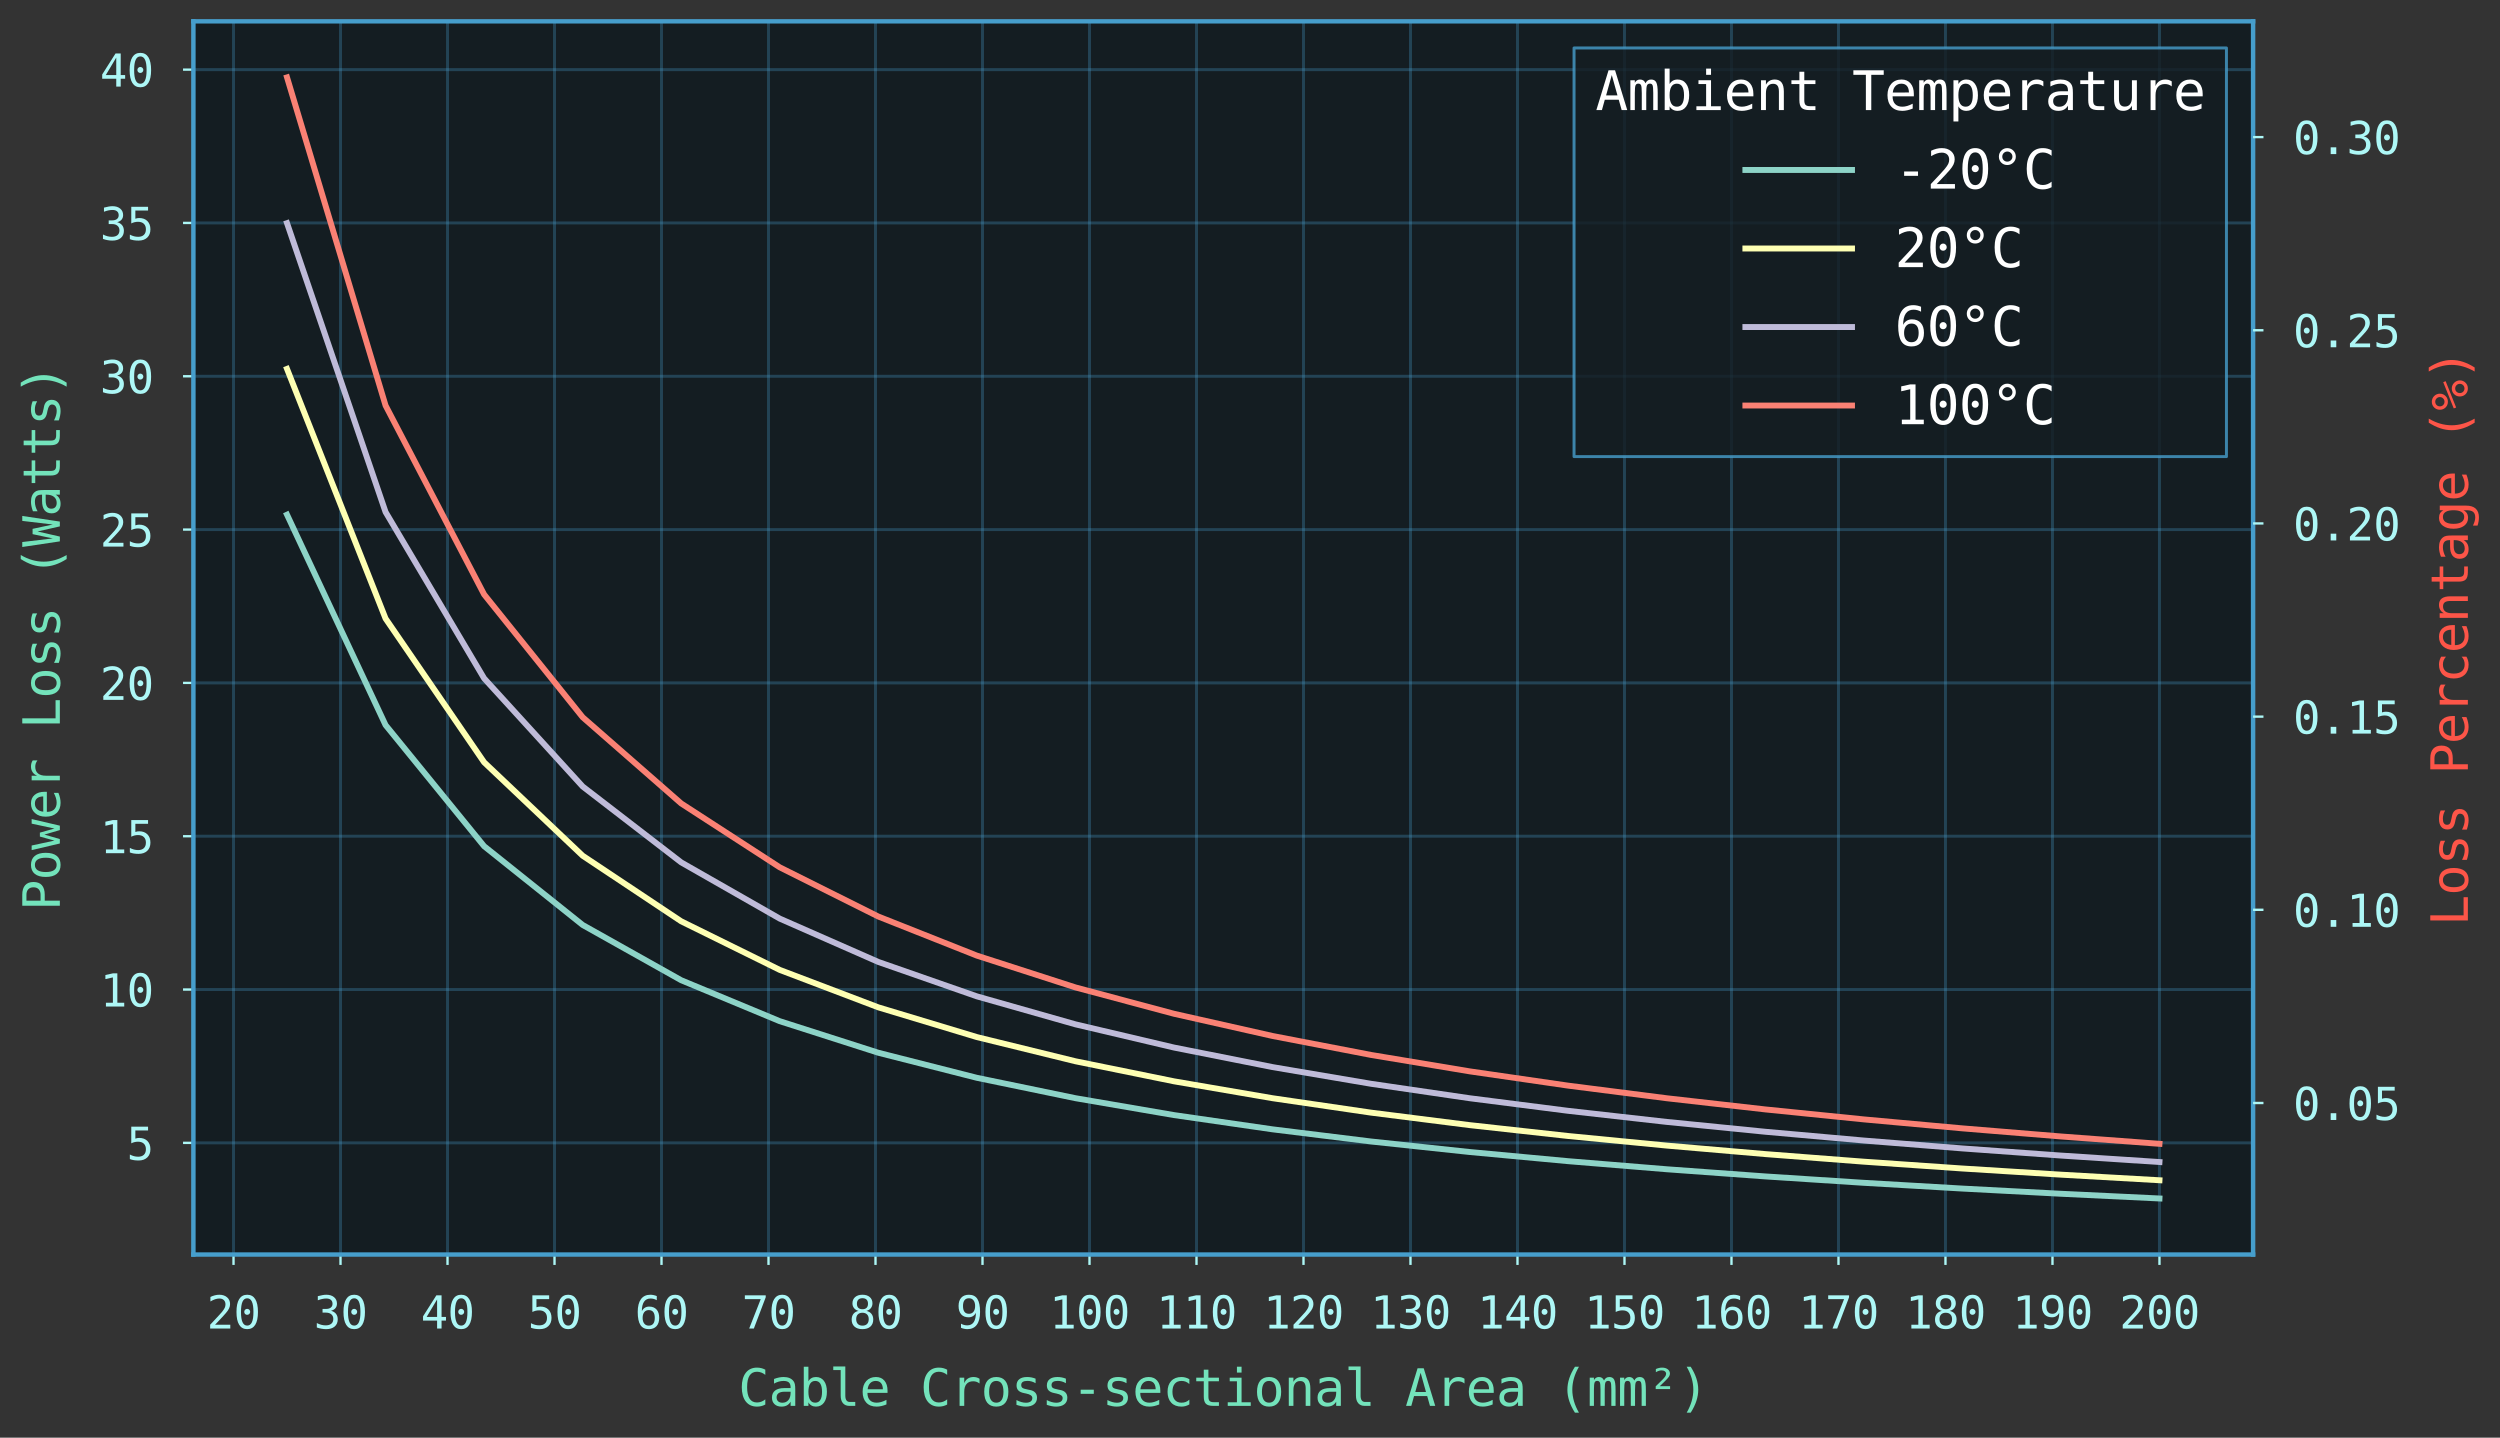 <?xml version="1.0" encoding="utf-8" standalone="no"?>
<!DOCTYPE svg PUBLIC "-//W3C//DTD SVG 1.1//EN"
  "http://www.w3.org/Graphics/SVG/1.1/DTD/svg11.dtd">
<svg xmlns:xlink="http://www.w3.org/1999/xlink" width="844.177pt" height="485.46pt" viewBox="0 0 844.177 485.46" xmlns="http://www.w3.org/2000/svg" version="1.1">
 <rect x="0" y="0" width="844.177" height="485.46" fill="#333333" stroke="none"/>
 <defs>
  <style type="text/css">*{stroke-linejoin: round; stroke-linecap: butt}</style>
 </defs>
 <g id="figure_1">
  <g id="patch_1">
   <path d="M 0 485.46 
L 844.177 485.46 
L 844.177 0 
L 0 0 
L 0 485.46 
z
" style="fill: none"/>
  </g>
  <g id="axes_1">
   <g id="patch_2">
    <path d="M 65.304 423.62 
L 760.804 423.62 
L 760.804 7.2 
L 65.304 7.2 
z
" style="fill: #141d22"/>
   </g>
   <g id="matplotlib.axis_1">
    <g id="xtick_1">
     <g id="line2d_1">
      <path d="M 78.853 423.62 
L 78.853 7.2 
" clip-path="url(#p8a2ed3e405)" style="fill: none; stroke: #469ecc; stroke-opacity: 0.3; stroke-linecap: square"/>
     </g>
     <g id="line2d_2">
      <defs>
       <path id="m1b48aac522" d="M 0 0 
L 0 3.5 
" style="stroke: #adf7f6; stroke-width: 0.8"/>
      </defs>
      <g>
       <use xlink:href="#m1b48aac522" x="78.853" y="423.62" style="fill: #adf7f6; stroke: #adf7f6; stroke-width: 0.8"/>
      </g>
     </g>
     <g id="text_1">
      <!-- 20 -->
      <g style="fill: #adf7f6" transform="translate(69.822 448.597) scale(0.15 -0.15)">
       <defs>
        <path id="DejaVuSansMono-32" d="M 1166 531 
L 3309 531 
L 3309 0 
L 475 0 
L 475 531 
Q 1059 1147 1496 1619 
Q 1934 2091 2100 2284 
Q 2413 2666 2522 2902 
Q 2631 3138 2631 3384 
Q 2631 3775 2401 3997 
Q 2172 4219 1772 4219 
Q 1488 4219 1175 4116 
Q 863 4013 513 3803 
L 513 4441 
Q 834 4594 1145 4672 
Q 1456 4750 1759 4750 
Q 2444 4750 2861 4386 
Q 3278 4022 3278 3431 
Q 3278 3131 3139 2831 
Q 3000 2531 2688 2169 
Q 2513 1966 2180 1606 
Q 1847 1247 1166 531 
z
" transform="scale(0.016)"/>
        <path id="DejaVuSansMono-30" d="M 1509 2344 
Q 1509 2516 1629 2641 
Q 1750 2766 1919 2766 
Q 2094 2766 2219 2641 
Q 2344 2516 2344 2344 
Q 2344 2169 2220 2047 
Q 2097 1925 1919 1925 
Q 1744 1925 1626 2044 
Q 1509 2163 1509 2344 
z
M 1925 4250 
Q 1484 4250 1267 3775 
Q 1050 3300 1050 2328 
Q 1050 1359 1267 884 
Q 1484 409 1925 409 
Q 2369 409 2586 884 
Q 2803 1359 2803 2328 
Q 2803 3300 2586 3775 
Q 2369 4250 1925 4250 
z
M 1925 4750 
Q 2672 4750 3055 4137 
Q 3438 3525 3438 2328 
Q 3438 1134 3055 521 
Q 2672 -91 1925 -91 
Q 1178 -91 797 521 
Q 416 1134 416 2328 
Q 416 3525 797 4137 
Q 1178 4750 1925 4750 
z
" transform="scale(0.016)"/>
       </defs>
       <use xlink:href="#DejaVuSansMono-32"/>
       <use xlink:href="#DejaVuSansMono-30" transform="translate(60.205 0)"/>
      </g>
     </g>
    </g>
    <g id="xtick_2">
     <g id="line2d_3">
      <path d="M 114.983 423.62 
L 114.983 7.2 
" clip-path="url(#p8a2ed3e405)" style="fill: none; stroke: #469ecc; stroke-opacity: 0.3; stroke-linecap: square"/>
     </g>
     <g id="line2d_4">
      <g>
       <use xlink:href="#m1b48aac522" x="114.983" y="423.62" style="fill: #adf7f6; stroke: #adf7f6; stroke-width: 0.8"/>
      </g>
     </g>
     <g id="text_2">
      <!-- 30 -->
      <g style="fill: #adf7f6" transform="translate(105.952 448.597) scale(0.15 -0.15)">
       <defs>
        <path id="DejaVuSansMono-33" d="M 2425 2497 
Q 2884 2375 3128 2064 
Q 3372 1753 3372 1288 
Q 3372 644 2939 276 
Q 2506 -91 1741 -91 
Q 1419 -91 1084 -31 
Q 750 28 428 141 
L 428 769 
Q 747 603 1056 522 
Q 1366 441 1672 441 
Q 2191 441 2469 675 
Q 2747 909 2747 1350 
Q 2747 1756 2469 1995 
Q 2191 2234 1716 2234 
L 1234 2234 
L 1234 2753 
L 1716 2753 
Q 2150 2753 2394 2943 
Q 2638 3134 2638 3475 
Q 2638 3834 2411 4026 
Q 2184 4219 1766 4219 
Q 1488 4219 1191 4156 
Q 894 4094 569 3969 
L 569 4550 
Q 947 4650 1242 4700 
Q 1538 4750 1766 4750 
Q 2447 4750 2855 4408 
Q 3263 4066 3263 3500 
Q 3263 3116 3048 2859 
Q 2834 2603 2425 2497 
z
" transform="scale(0.016)"/>
       </defs>
       <use xlink:href="#DejaVuSansMono-33"/>
       <use xlink:href="#DejaVuSansMono-30" transform="translate(60.205 0)"/>
      </g>
     </g>
    </g>
    <g id="xtick_3">
     <g id="line2d_5">
      <path d="M 151.113 423.62 
L 151.113 7.2 
" clip-path="url(#p8a2ed3e405)" style="fill: none; stroke: #469ecc; stroke-opacity: 0.3; stroke-linecap: square"/>
     </g>
     <g id="line2d_6">
      <g>
       <use xlink:href="#m1b48aac522" x="151.113" y="423.62" style="fill: #adf7f6; stroke: #adf7f6; stroke-width: 0.8"/>
      </g>
     </g>
     <g id="text_3">
      <!-- 40 -->
      <g style="fill: #adf7f6" transform="translate(142.082 448.597) scale(0.15 -0.15)">
       <defs>
        <path id="DejaVuSansMono-34" d="M 2297 4091 
L 825 1625 
L 2297 1625 
L 2297 4091 
z
M 2194 4666 
L 2925 4666 
L 2925 1625 
L 3547 1625 
L 3547 1113 
L 2925 1113 
L 2925 0 
L 2297 0 
L 2297 1113 
L 319 1113 
L 319 1709 
L 2194 4666 
z
" transform="scale(0.016)"/>
       </defs>
       <use xlink:href="#DejaVuSansMono-34"/>
       <use xlink:href="#DejaVuSansMono-30" transform="translate(60.205 0)"/>
      </g>
     </g>
    </g>
    <g id="xtick_4">
     <g id="line2d_7">
      <path d="M 187.242 423.62 
L 187.242 7.2 
" clip-path="url(#p8a2ed3e405)" style="fill: none; stroke: #469ecc; stroke-opacity: 0.3; stroke-linecap: square"/>
     </g>
     <g id="line2d_8">
      <g>
       <use xlink:href="#m1b48aac522" x="187.242" y="423.62" style="fill: #adf7f6; stroke: #adf7f6; stroke-width: 0.8"/>
      </g>
     </g>
     <g id="text_4">
      <!-- 50 -->
      <g style="fill: #adf7f6" transform="translate(178.212 448.597) scale(0.15 -0.15)">
       <defs>
        <path id="DejaVuSansMono-35" d="M 647 4666 
L 3009 4666 
L 3009 4134 
L 1222 4134 
L 1222 2988 
Q 1356 3038 1492 3061 
Q 1628 3084 1766 3084 
Q 2491 3084 2916 2656 
Q 3341 2228 3341 1497 
Q 3341 759 2895 334 
Q 2450 -91 1678 -91 
Q 1306 -91 998 -41 
Q 691 9 447 109 
L 447 750 
Q 734 594 1025 517 
Q 1316 441 1619 441 
Q 2141 441 2423 716 
Q 2706 991 2706 1497 
Q 2706 1997 2414 2275 
Q 2122 2553 1600 2553 
Q 1347 2553 1106 2495 
Q 866 2438 647 2322 
L 647 4666 
z
" transform="scale(0.016)"/>
       </defs>
       <use xlink:href="#DejaVuSansMono-35"/>
       <use xlink:href="#DejaVuSansMono-30" transform="translate(60.205 0)"/>
      </g>
     </g>
    </g>
    <g id="xtick_5">
     <g id="line2d_9">
      <path d="M 223.372 423.62 
L 223.372 7.2 
" clip-path="url(#p8a2ed3e405)" style="fill: none; stroke: #469ecc; stroke-opacity: 0.3; stroke-linecap: square"/>
     </g>
     <g id="line2d_10">
      <g>
       <use xlink:href="#m1b48aac522" x="223.372" y="423.62" style="fill: #adf7f6; stroke: #adf7f6; stroke-width: 0.8"/>
      </g>
     </g>
     <g id="text_5">
      <!-- 60 -->
      <g style="fill: #adf7f6" transform="translate(214.342 448.597) scale(0.15 -0.15)">
       <defs>
        <path id="DejaVuSansMono-36" d="M 3097 4563 
L 3097 3981 
Q 2900 4097 2678 4158 
Q 2456 4219 2216 4219 
Q 1616 4219 1306 3767 
Q 997 3316 997 2438 
Q 1147 2750 1412 2917 
Q 1678 3084 2022 3084 
Q 2697 3084 3067 2670 
Q 3438 2256 3438 1497 
Q 3438 741 3056 325 
Q 2675 -91 1984 -91 
Q 1172 -91 794 492 
Q 416 1075 416 2328 
Q 416 3509 870 4129 
Q 1325 4750 2188 4750 
Q 2419 4750 2650 4701 
Q 2881 4653 3097 4563 
z
M 1972 2591 
Q 1569 2591 1337 2300 
Q 1106 2009 1106 1497 
Q 1106 984 1337 693 
Q 1569 403 1972 403 
Q 2391 403 2603 679 
Q 2816 956 2816 1497 
Q 2816 2041 2603 2316 
Q 2391 2591 1972 2591 
z
" transform="scale(0.016)"/>
       </defs>
       <use xlink:href="#DejaVuSansMono-36"/>
       <use xlink:href="#DejaVuSansMono-30" transform="translate(60.205 0)"/>
      </g>
     </g>
    </g>
    <g id="xtick_6">
     <g id="line2d_11">
      <path d="M 259.502 423.62 
L 259.502 7.2 
" clip-path="url(#p8a2ed3e405)" style="fill: none; stroke: #469ecc; stroke-opacity: 0.3; stroke-linecap: square"/>
     </g>
     <g id="line2d_12">
      <g>
       <use xlink:href="#m1b48aac522" x="259.502" y="423.62" style="fill: #adf7f6; stroke: #adf7f6; stroke-width: 0.8"/>
      </g>
     </g>
     <g id="text_6">
      <!-- 70 -->
      <g style="fill: #adf7f6" transform="translate(250.472 448.597) scale(0.15 -0.15)">
       <defs>
        <path id="DejaVuSansMono-37" d="M 434 4666 
L 3372 4666 
L 3372 4397 
L 1703 0 
L 1044 0 
L 2669 4134 
L 434 4134 
L 434 4666 
z
" transform="scale(0.016)"/>
       </defs>
       <use xlink:href="#DejaVuSansMono-37"/>
       <use xlink:href="#DejaVuSansMono-30" transform="translate(60.205 0)"/>
      </g>
     </g>
    </g>
    <g id="xtick_7">
     <g id="line2d_13">
      <path d="M 295.632 423.62 
L 295.632 7.2 
" clip-path="url(#p8a2ed3e405)" style="fill: none; stroke: #469ecc; stroke-opacity: 0.3; stroke-linecap: square"/>
     </g>
     <g id="line2d_14">
      <g>
       <use xlink:href="#m1b48aac522" x="295.632" y="423.62" style="fill: #adf7f6; stroke: #adf7f6; stroke-width: 0.8"/>
      </g>
     </g>
     <g id="text_7">
      <!-- 80 -->
      <g style="fill: #adf7f6" transform="translate(286.602 448.597) scale(0.15 -0.15)">
       <defs>
        <path id="DejaVuSansMono-38" d="M 1925 2216 
Q 1503 2216 1273 1980 
Q 1044 1744 1044 1313 
Q 1044 881 1276 642 
Q 1509 403 1925 403 
Q 2350 403 2579 639 
Q 2809 875 2809 1313 
Q 2809 1741 2576 1978 
Q 2344 2216 1925 2216 
z
M 1375 2478 
Q 972 2581 745 2862 
Q 519 3144 519 3541 
Q 519 4097 897 4423 
Q 1275 4750 1925 4750 
Q 2578 4750 2956 4423 
Q 3334 4097 3334 3541 
Q 3334 3144 3107 2862 
Q 2881 2581 2478 2478 
Q 2947 2375 3195 2062 
Q 3444 1750 3444 1253 
Q 3444 622 3041 265 
Q 2638 -91 1925 -91 
Q 1213 -91 811 264 
Q 409 619 409 1247 
Q 409 1747 657 2061 
Q 906 2375 1375 2478 
z
M 1147 3481 
Q 1147 3106 1347 2909 
Q 1547 2713 1925 2713 
Q 2306 2713 2506 2909 
Q 2706 3106 2706 3481 
Q 2706 3863 2507 4063 
Q 2309 4263 1925 4263 
Q 1547 4263 1347 4061 
Q 1147 3859 1147 3481 
z
" transform="scale(0.016)"/>
       </defs>
       <use xlink:href="#DejaVuSansMono-38"/>
       <use xlink:href="#DejaVuSansMono-30" transform="translate(60.205 0)"/>
      </g>
     </g>
    </g>
    <g id="xtick_8">
     <g id="line2d_15">
      <path d="M 331.762 423.62 
L 331.762 7.2 
" clip-path="url(#p8a2ed3e405)" style="fill: none; stroke: #469ecc; stroke-opacity: 0.3; stroke-linecap: square"/>
     </g>
     <g id="line2d_16">
      <g>
       <use xlink:href="#m1b48aac522" x="331.762" y="423.62" style="fill: #adf7f6; stroke: #adf7f6; stroke-width: 0.8"/>
      </g>
     </g>
     <g id="text_8">
      <!-- 90 -->
      <g style="fill: #adf7f6" transform="translate(322.731 448.597) scale(0.15 -0.15)">
       <defs>
        <path id="DejaVuSansMono-39" d="M 1863 2069 
Q 2266 2069 2495 2359 
Q 2725 2650 2725 3163 
Q 2725 3675 2495 3965 
Q 2266 4256 1863 4256 
Q 1444 4256 1231 3979 
Q 1019 3703 1019 3163 
Q 1019 2619 1230 2344 
Q 1441 2069 1863 2069 
z
M 738 97 
L 738 678 
Q 934 563 1156 502 
Q 1378 441 1619 441 
Q 2219 441 2526 892 
Q 2834 1344 2834 2222 
Q 2688 1909 2422 1742 
Q 2156 1575 1813 1575 
Q 1138 1575 767 1990 
Q 397 2406 397 3169 
Q 397 3922 776 4336 
Q 1156 4750 1850 4750 
Q 2663 4750 3041 4165 
Q 3419 3581 3419 2328 
Q 3419 1150 2964 529 
Q 2509 -91 1644 -91 
Q 1416 -91 1184 -42 
Q 953 6 738 97 
z
" transform="scale(0.016)"/>
       </defs>
       <use xlink:href="#DejaVuSansMono-39"/>
       <use xlink:href="#DejaVuSansMono-30" transform="translate(60.205 0)"/>
      </g>
     </g>
    </g>
    <g id="xtick_9">
     <g id="line2d_17">
      <path d="M 367.892 423.62 
L 367.892 7.2 
" clip-path="url(#p8a2ed3e405)" style="fill: none; stroke: #469ecc; stroke-opacity: 0.3; stroke-linecap: square"/>
     </g>
     <g id="line2d_18">
      <g>
       <use xlink:href="#m1b48aac522" x="367.892" y="423.62" style="fill: #adf7f6; stroke: #adf7f6; stroke-width: 0.8"/>
      </g>
     </g>
     <g id="text_9">
      <!-- 100 -->
      <g style="fill: #adf7f6" transform="translate(354.346 448.597) scale(0.15 -0.15)">
       <defs>
        <path id="DejaVuSansMono-31" d="M 844 531 
L 1825 531 
L 1825 4097 
L 769 3859 
L 769 4434 
L 1819 4666 
L 2450 4666 
L 2450 531 
L 3419 531 
L 3419 0 
L 844 0 
L 844 531 
z
" transform="scale(0.016)"/>
       </defs>
       <use xlink:href="#DejaVuSansMono-31"/>
       <use xlink:href="#DejaVuSansMono-30" transform="translate(60.205 0)"/>
       <use xlink:href="#DejaVuSansMono-30" transform="translate(120.41 0)"/>
      </g>
     </g>
    </g>
    <g id="xtick_10">
     <g id="line2d_19">
      <path d="M 404.022 423.62 
L 404.022 7.2 
" clip-path="url(#p8a2ed3e405)" style="fill: none; stroke: #469ecc; stroke-opacity: 0.3; stroke-linecap: square"/>
     </g>
     <g id="line2d_20">
      <g>
       <use xlink:href="#m1b48aac522" x="404.022" y="423.62" style="fill: #adf7f6; stroke: #adf7f6; stroke-width: 0.8"/>
      </g>
     </g>
     <g id="text_10">
      <!-- 110 -->
      <g style="fill: #adf7f6" transform="translate(390.476 448.597) scale(0.15 -0.15)">
       <use xlink:href="#DejaVuSansMono-31"/>
       <use xlink:href="#DejaVuSansMono-31" transform="translate(60.205 0)"/>
       <use xlink:href="#DejaVuSansMono-30" transform="translate(120.41 0)"/>
      </g>
     </g>
    </g>
    <g id="xtick_11">
     <g id="line2d_21">
      <path d="M 440.151 423.62 
L 440.151 7.2 
" clip-path="url(#p8a2ed3e405)" style="fill: none; stroke: #469ecc; stroke-opacity: 0.3; stroke-linecap: square"/>
     </g>
     <g id="line2d_22">
      <g>
       <use xlink:href="#m1b48aac522" x="440.151" y="423.62" style="fill: #adf7f6; stroke: #adf7f6; stroke-width: 0.8"/>
      </g>
     </g>
     <g id="text_11">
      <!-- 120 -->
      <g style="fill: #adf7f6" transform="translate(426.606 448.597) scale(0.15 -0.15)">
       <use xlink:href="#DejaVuSansMono-31"/>
       <use xlink:href="#DejaVuSansMono-32" transform="translate(60.205 0)"/>
       <use xlink:href="#DejaVuSansMono-30" transform="translate(120.41 0)"/>
      </g>
     </g>
    </g>
    <g id="xtick_12">
     <g id="line2d_23">
      <path d="M 476.281 423.62 
L 476.281 7.2 
" clip-path="url(#p8a2ed3e405)" style="fill: none; stroke: #469ecc; stroke-opacity: 0.3; stroke-linecap: square"/>
     </g>
     <g id="line2d_24">
      <g>
       <use xlink:href="#m1b48aac522" x="476.281" y="423.62" style="fill: #adf7f6; stroke: #adf7f6; stroke-width: 0.8"/>
      </g>
     </g>
     <g id="text_12">
      <!-- 130 -->
      <g style="fill: #adf7f6" transform="translate(462.736 448.597) scale(0.15 -0.15)">
       <use xlink:href="#DejaVuSansMono-31"/>
       <use xlink:href="#DejaVuSansMono-33" transform="translate(60.205 0)"/>
       <use xlink:href="#DejaVuSansMono-30" transform="translate(120.41 0)"/>
      </g>
     </g>
    </g>
    <g id="xtick_13">
     <g id="line2d_25">
      <path d="M 512.411 423.62 
L 512.411 7.2 
" clip-path="url(#p8a2ed3e405)" style="fill: none; stroke: #469ecc; stroke-opacity: 0.3; stroke-linecap: square"/>
     </g>
     <g id="line2d_26">
      <g>
       <use xlink:href="#m1b48aac522" x="512.411" y="423.62" style="fill: #adf7f6; stroke: #adf7f6; stroke-width: 0.8"/>
      </g>
     </g>
     <g id="text_13">
      <!-- 140 -->
      <g style="fill: #adf7f6" transform="translate(498.866 448.597) scale(0.15 -0.15)">
       <use xlink:href="#DejaVuSansMono-31"/>
       <use xlink:href="#DejaVuSansMono-34" transform="translate(60.205 0)"/>
       <use xlink:href="#DejaVuSansMono-30" transform="translate(120.41 0)"/>
      </g>
     </g>
    </g>
    <g id="xtick_14">
     <g id="line2d_27">
      <path d="M 548.541 423.62 
L 548.541 7.2 
" clip-path="url(#p8a2ed3e405)" style="fill: none; stroke: #469ecc; stroke-opacity: 0.3; stroke-linecap: square"/>
     </g>
     <g id="line2d_28">
      <g>
       <use xlink:href="#m1b48aac522" x="548.541" y="423.62" style="fill: #adf7f6; stroke: #adf7f6; stroke-width: 0.8"/>
      </g>
     </g>
     <g id="text_14">
      <!-- 150 -->
      <g style="fill: #adf7f6" transform="translate(534.995 448.597) scale(0.15 -0.15)">
       <use xlink:href="#DejaVuSansMono-31"/>
       <use xlink:href="#DejaVuSansMono-35" transform="translate(60.205 0)"/>
       <use xlink:href="#DejaVuSansMono-30" transform="translate(120.41 0)"/>
      </g>
     </g>
    </g>
    <g id="xtick_15">
     <g id="line2d_29">
      <path d="M 584.671 423.62 
L 584.671 7.2 
" clip-path="url(#p8a2ed3e405)" style="fill: none; stroke: #469ecc; stroke-opacity: 0.3; stroke-linecap: square"/>
     </g>
     <g id="line2d_30">
      <g>
       <use xlink:href="#m1b48aac522" x="584.671" y="423.62" style="fill: #adf7f6; stroke: #adf7f6; stroke-width: 0.8"/>
      </g>
     </g>
     <g id="text_15">
      <!-- 160 -->
      <g style="fill: #adf7f6" transform="translate(571.125 448.597) scale(0.15 -0.15)">
       <use xlink:href="#DejaVuSansMono-31"/>
       <use xlink:href="#DejaVuSansMono-36" transform="translate(60.205 0)"/>
       <use xlink:href="#DejaVuSansMono-30" transform="translate(120.41 0)"/>
      </g>
     </g>
    </g>
    <g id="xtick_16">
     <g id="line2d_31">
      <path d="M 620.801 423.62 
L 620.801 7.2 
" clip-path="url(#p8a2ed3e405)" style="fill: none; stroke: #469ecc; stroke-opacity: 0.3; stroke-linecap: square"/>
     </g>
     <g id="line2d_32">
      <g>
       <use xlink:href="#m1b48aac522" x="620.801" y="423.62" style="fill: #adf7f6; stroke: #adf7f6; stroke-width: 0.8"/>
      </g>
     </g>
     <g id="text_16">
      <!-- 170 -->
      <g style="fill: #adf7f6" transform="translate(607.255 448.597) scale(0.15 -0.15)">
       <use xlink:href="#DejaVuSansMono-31"/>
       <use xlink:href="#DejaVuSansMono-37" transform="translate(60.205 0)"/>
       <use xlink:href="#DejaVuSansMono-30" transform="translate(120.41 0)"/>
      </g>
     </g>
    </g>
    <g id="xtick_17">
     <g id="line2d_33">
      <path d="M 656.931 423.62 
L 656.931 7.2 
" clip-path="url(#p8a2ed3e405)" style="fill: none; stroke: #469ecc; stroke-opacity: 0.3; stroke-linecap: square"/>
     </g>
     <g id="line2d_34">
      <g>
       <use xlink:href="#m1b48aac522" x="656.931" y="423.62" style="fill: #adf7f6; stroke: #adf7f6; stroke-width: 0.8"/>
      </g>
     </g>
     <g id="text_17">
      <!-- 180 -->
      <g style="fill: #adf7f6" transform="translate(643.385 448.597) scale(0.15 -0.15)">
       <use xlink:href="#DejaVuSansMono-31"/>
       <use xlink:href="#DejaVuSansMono-38" transform="translate(60.205 0)"/>
       <use xlink:href="#DejaVuSansMono-30" transform="translate(120.41 0)"/>
      </g>
     </g>
    </g>
    <g id="xtick_18">
     <g id="line2d_35">
      <path d="M 693.061 423.62 
L 693.061 7.2 
" clip-path="url(#p8a2ed3e405)" style="fill: none; stroke: #469ecc; stroke-opacity: 0.3; stroke-linecap: square"/>
     </g>
     <g id="line2d_36">
      <g>
       <use xlink:href="#m1b48aac522" x="693.061" y="423.62" style="fill: #adf7f6; stroke: #adf7f6; stroke-width: 0.8"/>
      </g>
     </g>
     <g id="text_18">
      <!-- 190 -->
      <g style="fill: #adf7f6" transform="translate(679.515 448.597) scale(0.15 -0.15)">
       <use xlink:href="#DejaVuSansMono-31"/>
       <use xlink:href="#DejaVuSansMono-39" transform="translate(60.205 0)"/>
       <use xlink:href="#DejaVuSansMono-30" transform="translate(120.41 0)"/>
      </g>
     </g>
    </g>
    <g id="xtick_19">
     <g id="line2d_37">
      <path d="M 729.19 423.62 
L 729.19 7.2 
" clip-path="url(#p8a2ed3e405)" style="fill: none; stroke: #469ecc; stroke-opacity: 0.3; stroke-linecap: square"/>
     </g>
     <g id="line2d_38">
      <g>
       <use xlink:href="#m1b48aac522" x="729.19" y="423.62" style="fill: #adf7f6; stroke: #adf7f6; stroke-width: 0.8"/>
      </g>
     </g>
     <g id="text_19">
      <!-- 200 -->
      <g style="fill: #adf7f6" transform="translate(715.645 448.597) scale(0.15 -0.15)">
       <use xlink:href="#DejaVuSansMono-32"/>
       <use xlink:href="#DejaVuSansMono-30" transform="translate(60.205 0)"/>
       <use xlink:href="#DejaVuSansMono-30" transform="translate(120.41 0)"/>
      </g>
     </g>
    </g>
    <g id="text_20">
     <!-- Cable Cross-sectional Area (mm²) -->
     <g style="fill: #73e3bb" transform="translate(249.302 474.725) scale(0.17 -0.17)">
      <defs>
       <path id="DejaVuSansMono-43" d="M 3353 166 
Q 3113 38 2859 -26 
Q 2606 -91 2322 -91 
Q 1425 -91 929 543 
Q 434 1178 434 2328 
Q 434 3472 932 4111 
Q 1431 4750 2322 4750 
Q 2606 4750 2859 4686 
Q 3113 4622 3353 4494 
L 3353 3847 
Q 3122 4038 2856 4138 
Q 2591 4238 2322 4238 
Q 1706 4238 1400 3763 
Q 1094 3288 1094 2328 
Q 1094 1372 1400 897 
Q 1706 422 2322 422 
Q 2597 422 2861 522 
Q 3125 622 3353 813 
L 3353 166 
z
" transform="scale(0.016)"/>
       <path id="DejaVuSansMono-61" d="M 2194 1759 
L 2003 1759 
Q 1500 1759 1245 1582 
Q 991 1406 991 1056 
Q 991 741 1181 566 
Q 1372 391 1709 391 
Q 2184 391 2456 720 
Q 2728 1050 2731 1631 
L 2731 1759 
L 2194 1759 
z
M 3309 1997 
L 3309 0 
L 2731 0 
L 2731 519 
Q 2547 206 2267 57 
Q 1988 -91 1588 -91 
Q 1053 -91 734 211 
Q 416 513 416 1019 
Q 416 1603 808 1906 
Q 1200 2209 1959 2209 
L 2731 2209 
L 2731 2300 
Q 2728 2719 2518 2908 
Q 2309 3097 1850 3097 
Q 1556 3097 1256 3012 
Q 956 2928 672 2766 
L 672 3341 
Q 991 3463 1283 3523 
Q 1575 3584 1850 3584 
Q 2284 3584 2592 3456 
Q 2900 3328 3091 3072 
Q 3209 2916 3259 2686 
Q 3309 2456 3309 1997 
z
" transform="scale(0.016)"/>
       <path id="DejaVuSansMono-62" d="M 2869 1747 
Q 2869 2416 2656 2756 
Q 2444 3097 2028 3097 
Q 1609 3097 1393 2755 
Q 1178 2413 1178 1747 
Q 1178 1084 1393 740 
Q 1609 397 2028 397 
Q 2444 397 2656 737 
Q 2869 1078 2869 1747 
z
M 1178 3053 
Q 1316 3309 1558 3446 
Q 1800 3584 2119 3584 
Q 2750 3584 3112 3098 
Q 3475 2613 3475 1759 
Q 3475 894 3111 401 
Q 2747 -91 2113 -91 
Q 1800 -91 1561 45 
Q 1322 181 1178 441 
L 1178 0 
L 603 0 
L 603 4863 
L 1178 4863 
L 1178 3053 
z
" transform="scale(0.016)"/>
       <path id="DejaVuSansMono-6c" d="M 1997 1269 
Q 1997 881 2139 684 
Q 2281 488 2559 488 
L 3231 488 
L 3231 0 
L 2503 0 
Q 1988 0 1705 331 
Q 1422 663 1422 1269 
L 1422 4447 
L 500 4447 
L 500 4897 
L 1997 4897 
L 1997 1269 
z
" transform="scale(0.016)"/>
       <path id="DejaVuSansMono-65" d="M 3475 1894 
L 3475 1613 
L 984 1613 
L 984 1594 
Q 984 1022 1282 709 
Q 1581 397 2125 397 
Q 2400 397 2700 484 
Q 3000 572 3341 750 
L 3341 178 
Q 3013 44 2708 -23 
Q 2403 -91 2119 -91 
Q 1303 -91 843 398 
Q 384 888 384 1747 
Q 384 2584 834 3084 
Q 1284 3584 2034 3584 
Q 2703 3584 3089 3131 
Q 3475 2678 3475 1894 
z
M 2900 2063 
Q 2888 2569 2661 2833 
Q 2434 3097 2009 3097 
Q 1594 3097 1325 2822 
Q 1056 2547 1006 2059 
L 2900 2063 
z
" transform="scale(0.016)"/>
       <path id="DejaVuSansMono-20" transform="scale(0.016)"/>
       <path id="DejaVuSansMono-72" d="M 3609 2778 
Q 3425 2922 3234 2987 
Q 3044 3053 2816 3053 
Q 2278 3053 1993 2715 
Q 1709 2378 1709 1741 
L 1709 0 
L 1131 0 
L 1131 3500 
L 1709 3500 
L 1709 2816 
Q 1853 3188 2151 3386 
Q 2450 3584 2859 3584 
Q 3072 3584 3256 3531 
Q 3441 3478 3609 3366 
L 3609 2778 
z
" transform="scale(0.016)"/>
       <path id="DejaVuSansMono-6f" d="M 1925 3097 
Q 1488 3097 1263 2756 
Q 1038 2416 1038 1747 
Q 1038 1081 1263 739 
Q 1488 397 1925 397 
Q 2366 397 2591 739 
Q 2816 1081 2816 1747 
Q 2816 2416 2591 2756 
Q 2366 3097 1925 3097 
z
M 1925 3584 
Q 2653 3584 3039 3112 
Q 3425 2641 3425 1747 
Q 3425 850 3040 379 
Q 2656 -91 1925 -91 
Q 1197 -91 812 379 
Q 428 850 428 1747 
Q 428 2641 812 3112 
Q 1197 3584 1925 3584 
z
" transform="scale(0.016)"/>
       <path id="DejaVuSansMono-73" d="M 3041 3378 
L 3041 2816 
Q 2794 2959 2544 3031 
Q 2294 3103 2034 3103 
Q 1644 3103 1451 2976 
Q 1259 2850 1259 2591 
Q 1259 2356 1403 2240 
Q 1547 2125 2119 2016 
L 2350 1972 
Q 2778 1891 2998 1647 
Q 3219 1403 3219 1013 
Q 3219 494 2850 201 
Q 2481 -91 1825 -91 
Q 1566 -91 1281 -36 
Q 997 19 666 128 
L 666 722 
Q 988 556 1281 473 
Q 1575 391 1838 391 
Q 2219 391 2428 545 
Q 2638 700 2638 978 
Q 2638 1378 1872 1531 
L 1847 1538 
L 1631 1581 
Q 1134 1678 906 1908 
Q 678 2138 678 2534 
Q 678 3038 1018 3311 
Q 1359 3584 1991 3584 
Q 2272 3584 2531 3532 
Q 2791 3481 3041 3378 
z
" transform="scale(0.016)"/>
       <path id="DejaVuSansMono-2d" d="M 1113 2009 
L 2741 2009 
L 2741 1497 
L 1113 1497 
L 1113 2009 
z
" transform="scale(0.016)"/>
       <path id="DejaVuSansMono-63" d="M 3316 178 
Q 3084 44 2839 -23 
Q 2594 -91 2338 -91 
Q 1525 -91 1067 396 
Q 609 884 609 1747 
Q 609 2609 1067 3096 
Q 1525 3584 2338 3584 
Q 2591 3584 2831 3518 
Q 3072 3453 3316 3316 
L 3316 2713 
Q 3088 2916 2858 3006 
Q 2628 3097 2338 3097 
Q 1797 3097 1506 2747 
Q 1216 2397 1216 1747 
Q 1216 1100 1508 748 
Q 1800 397 2338 397 
Q 2638 397 2875 489 
Q 3113 581 3316 775 
L 3316 178 
z
" transform="scale(0.016)"/>
       <path id="DejaVuSansMono-74" d="M 1919 4494 
L 1919 3500 
L 3225 3500 
L 3225 3053 
L 1919 3053 
L 1919 1153 
Q 1919 766 2066 612 
Q 2213 459 2578 459 
L 3225 459 
L 3225 0 
L 2522 0 
Q 1875 0 1609 259 
Q 1344 519 1344 1153 
L 1344 3053 
L 409 3053 
L 409 3500 
L 1344 3500 
L 1344 4494 
L 1919 4494 
z
" transform="scale(0.016)"/>
       <path id="DejaVuSansMono-69" d="M 800 3500 
L 2272 3500 
L 2272 447 
L 3413 447 
L 3413 0 
L 556 0 
L 556 447 
L 1697 447 
L 1697 3053 
L 800 3053 
L 800 3500 
z
M 1697 4863 
L 2272 4863 
L 2272 4134 
L 1697 4134 
L 1697 4863 
z
" transform="scale(0.016)"/>
       <path id="DejaVuSansMono-6e" d="M 3284 2169 
L 3284 0 
L 2706 0 
L 2706 2169 
Q 2706 2641 2540 2862 
Q 2375 3084 2022 3084 
Q 1619 3084 1401 2798 
Q 1184 2513 1184 1978 
L 1184 0 
L 609 0 
L 609 3500 
L 1184 3500 
L 1184 2975 
Q 1338 3275 1600 3429 
Q 1863 3584 2222 3584 
Q 2756 3584 3020 3232 
Q 3284 2881 3284 2169 
z
" transform="scale(0.016)"/>
       <path id="DejaVuSansMono-41" d="M 1925 4109 
L 1259 1722 
L 2591 1722 
L 1925 4109 
z
M 1544 4666 
L 2309 4666 
L 3738 0 
L 3084 0 
L 2741 1216 
L 1106 1216 
L 769 0 
L 116 0 
L 1544 4666 
z
" transform="scale(0.016)"/>
       <path id="DejaVuSansMono-28" d="M 2766 4856 
Q 2350 4144 2145 3436 
Q 1941 2728 1941 2009 
Q 1941 1294 2145 584 
Q 2350 -125 2766 -844 
L 2266 -844 
Q 1794 -100 1562 604 
Q 1331 1309 1331 2009 
Q 1331 2706 1562 3412 
Q 1794 4119 2266 4856 
L 2766 4856 
z
" transform="scale(0.016)"/>
       <path id="DejaVuSansMono-6d" d="M 2113 3144 
Q 2219 3369 2383 3476 
Q 2547 3584 2778 3584 
Q 3200 3584 3373 3257 
Q 3547 2931 3547 2028 
L 3547 0 
L 3022 0 
L 3022 2003 
Q 3022 2744 2939 2923 
Q 2856 3103 2638 3103 
Q 2388 3103 2295 2911 
Q 2203 2719 2203 2003 
L 2203 0 
L 1678 0 
L 1678 2003 
Q 1678 2753 1589 2928 
Q 1500 3103 1269 3103 
Q 1041 3103 952 2911 
Q 863 2719 863 2003 
L 863 0 
L 341 0 
L 341 3500 
L 863 3500 
L 863 3200 
Q 966 3388 1120 3486 
Q 1275 3584 1472 3584 
Q 1709 3584 1867 3475 
Q 2025 3366 2113 3144 
z
" transform="scale(0.016)"/>
       <path id="DejaVuSansMono-b2" d="M 1509 2444 
L 2791 2444 
L 2791 2088 
L 1006 2088 
L 1006 2431 
L 1728 3138 
Q 2044 3441 2170 3631 
Q 2297 3822 2297 3981 
Q 2297 4172 2140 4290 
Q 1984 4409 1728 4409 
Q 1575 4409 1398 4353 
Q 1222 4297 1025 4184 
L 1025 4575 
Q 1228 4663 1417 4706 
Q 1606 4750 1791 4750 
Q 2234 4750 2503 4542 
Q 2772 4334 2772 4000 
Q 2772 3822 2656 3636 
Q 2541 3450 2169 3084 
L 1509 2444 
z
" transform="scale(0.016)"/>
       <path id="DejaVuSansMono-29" d="M 1088 4856 
L 1588 4856 
Q 2059 4119 2290 3412 
Q 2522 2706 2522 2009 
Q 2522 1306 2290 600 
Q 2059 -106 1588 -844 
L 1088 -844 
Q 1503 -119 1708 590 
Q 1913 1300 1913 2009 
Q 1913 2722 1708 3431 
Q 1503 4141 1088 4856 
z
" transform="scale(0.016)"/>
      </defs>
      <use xlink:href="#DejaVuSansMono-43"/>
      <use xlink:href="#DejaVuSansMono-61" transform="translate(60.205 0)"/>
      <use xlink:href="#DejaVuSansMono-62" transform="translate(120.41 0)"/>
      <use xlink:href="#DejaVuSansMono-6c" transform="translate(180.615 0)"/>
      <use xlink:href="#DejaVuSansMono-65" transform="translate(240.82 0)"/>
      <use xlink:href="#DejaVuSansMono-20" transform="translate(301.025 0)"/>
      <use xlink:href="#DejaVuSansMono-43" transform="translate(361.23 0)"/>
      <use xlink:href="#DejaVuSansMono-72" transform="translate(421.436 0)"/>
      <use xlink:href="#DejaVuSansMono-6f" transform="translate(481.641 0)"/>
      <use xlink:href="#DejaVuSansMono-73" transform="translate(541.846 0)"/>
      <use xlink:href="#DejaVuSansMono-73" transform="translate(602.051 0)"/>
      <use xlink:href="#DejaVuSansMono-2d" transform="translate(662.256 0)"/>
      <use xlink:href="#DejaVuSansMono-73" transform="translate(722.461 0)"/>
      <use xlink:href="#DejaVuSansMono-65" transform="translate(782.666 0)"/>
      <use xlink:href="#DejaVuSansMono-63" transform="translate(842.871 0)"/>
      <use xlink:href="#DejaVuSansMono-74" transform="translate(903.076 0)"/>
      <use xlink:href="#DejaVuSansMono-69" transform="translate(963.281 0)"/>
      <use xlink:href="#DejaVuSansMono-6f" transform="translate(1023.486 0)"/>
      <use xlink:href="#DejaVuSansMono-6e" transform="translate(1083.691 0)"/>
      <use xlink:href="#DejaVuSansMono-61" transform="translate(1143.896 0)"/>
      <use xlink:href="#DejaVuSansMono-6c" transform="translate(1204.102 0)"/>
      <use xlink:href="#DejaVuSansMono-20" transform="translate(1264.307 0)"/>
      <use xlink:href="#DejaVuSansMono-41" transform="translate(1324.512 0)"/>
      <use xlink:href="#DejaVuSansMono-72" transform="translate(1384.717 0)"/>
      <use xlink:href="#DejaVuSansMono-65" transform="translate(1444.922 0)"/>
      <use xlink:href="#DejaVuSansMono-61" transform="translate(1505.127 0)"/>
      <use xlink:href="#DejaVuSansMono-20" transform="translate(1565.332 0)"/>
      <use xlink:href="#DejaVuSansMono-28" transform="translate(1625.537 0)"/>
      <use xlink:href="#DejaVuSansMono-6d" transform="translate(1685.742 0)"/>
      <use xlink:href="#DejaVuSansMono-6d" transform="translate(1745.947 0)"/>
      <use xlink:href="#DejaVuSansMono-b2" transform="translate(1806.152 0)"/>
      <use xlink:href="#DejaVuSansMono-29" transform="translate(1866.357 0)"/>
     </g>
    </g>
   </g>
   <g id="matplotlib.axis_2">
    <g id="ytick_1">
     <g id="line2d_39">
      <path d="M 65.304 385.907 
L 760.804 385.907 
" clip-path="url(#p8a2ed3e405)" style="fill: none; stroke: #469ecc; stroke-opacity: 0.3; stroke-linecap: square"/>
     </g>
     <g id="line2d_40">
      <defs>
       <path id="m816331de76" d="M 0 0 
L -3.5 0 
" style="stroke: #adf7f6; stroke-width: 0.8"/>
      </defs>
      <g>
       <use xlink:href="#m816331de76" x="65.304" y="385.907" style="fill: #adf7f6; stroke: #adf7f6; stroke-width: 0.8"/>
      </g>
     </g>
     <g id="text_21">
      <!-- 5 -->
      <g style="fill: #adf7f6" transform="translate(42.774 391.646) scale(0.15 -0.15)">
       <use xlink:href="#DejaVuSansMono-35"/>
      </g>
     </g>
    </g>
    <g id="ytick_2">
     <g id="line2d_41">
      <path d="M 65.304 334.137 
L 760.804 334.137 
" clip-path="url(#p8a2ed3e405)" style="fill: none; stroke: #469ecc; stroke-opacity: 0.3; stroke-linecap: square"/>
     </g>
     <g id="line2d_42">
      <g>
       <use xlink:href="#m816331de76" x="65.304" y="334.137" style="fill: #adf7f6; stroke: #adf7f6; stroke-width: 0.8"/>
      </g>
     </g>
     <g id="text_22">
      <!-- 10 -->
      <g style="fill: #adf7f6" transform="translate(33.743 339.875) scale(0.15 -0.15)">
       <use xlink:href="#DejaVuSansMono-31"/>
       <use xlink:href="#DejaVuSansMono-30" transform="translate(60.205 0)"/>
      </g>
     </g>
    </g>
    <g id="ytick_3">
     <g id="line2d_43">
      <path d="M 65.304 282.366 
L 760.804 282.366 
" clip-path="url(#p8a2ed3e405)" style="fill: none; stroke: #469ecc; stroke-opacity: 0.3; stroke-linecap: square"/>
     </g>
     <g id="line2d_44">
      <g>
       <use xlink:href="#m816331de76" x="65.304" y="282.366" style="fill: #adf7f6; stroke: #adf7f6; stroke-width: 0.8"/>
      </g>
     </g>
     <g id="text_23">
      <!-- 15 -->
      <g style="fill: #adf7f6" transform="translate(33.743 288.105) scale(0.15 -0.15)">
       <use xlink:href="#DejaVuSansMono-31"/>
       <use xlink:href="#DejaVuSansMono-35" transform="translate(60.205 0)"/>
      </g>
     </g>
    </g>
    <g id="ytick_4">
     <g id="line2d_45">
      <path d="M 65.304 230.596 
L 760.804 230.596 
" clip-path="url(#p8a2ed3e405)" style="fill: none; stroke: #469ecc; stroke-opacity: 0.3; stroke-linecap: square"/>
     </g>
     <g id="line2d_46">
      <g>
       <use xlink:href="#m816331de76" x="65.304" y="230.596" style="fill: #adf7f6; stroke: #adf7f6; stroke-width: 0.8"/>
      </g>
     </g>
     <g id="text_24">
      <!-- 20 -->
      <g style="fill: #adf7f6" transform="translate(33.743 236.334) scale(0.15 -0.15)">
       <use xlink:href="#DejaVuSansMono-32"/>
       <use xlink:href="#DejaVuSansMono-30" transform="translate(60.205 0)"/>
      </g>
     </g>
    </g>
    <g id="ytick_5">
     <g id="line2d_47">
      <path d="M 65.304 178.825 
L 760.804 178.825 
" clip-path="url(#p8a2ed3e405)" style="fill: none; stroke: #469ecc; stroke-opacity: 0.3; stroke-linecap: square"/>
     </g>
     <g id="line2d_48">
      <g>
       <use xlink:href="#m816331de76" x="65.304" y="178.825" style="fill: #adf7f6; stroke: #adf7f6; stroke-width: 0.8"/>
      </g>
     </g>
     <g id="text_25">
      <!-- 25 -->
      <g style="fill: #adf7f6" transform="translate(33.743 184.564) scale(0.15 -0.15)">
       <use xlink:href="#DejaVuSansMono-32"/>
       <use xlink:href="#DejaVuSansMono-35" transform="translate(60.205 0)"/>
      </g>
     </g>
    </g>
    <g id="ytick_6">
     <g id="line2d_49">
      <path d="M 65.304 127.054 
L 760.804 127.054 
" clip-path="url(#p8a2ed3e405)" style="fill: none; stroke: #469ecc; stroke-opacity: 0.3; stroke-linecap: square"/>
     </g>
     <g id="line2d_50">
      <g>
       <use xlink:href="#m816331de76" x="65.304" y="127.054" style="fill: #adf7f6; stroke: #adf7f6; stroke-width: 0.8"/>
      </g>
     </g>
     <g id="text_26">
      <!-- 30 -->
      <g style="fill: #adf7f6" transform="translate(33.743 132.793) scale(0.15 -0.15)">
       <use xlink:href="#DejaVuSansMono-33"/>
       <use xlink:href="#DejaVuSansMono-30" transform="translate(60.205 0)"/>
      </g>
     </g>
    </g>
    <g id="ytick_7">
     <g id="line2d_51">
      <path d="M 65.304 75.284 
L 760.804 75.284 
" clip-path="url(#p8a2ed3e405)" style="fill: none; stroke: #469ecc; stroke-opacity: 0.3; stroke-linecap: square"/>
     </g>
     <g id="line2d_52">
      <g>
       <use xlink:href="#m816331de76" x="65.304" y="75.284" style="fill: #adf7f6; stroke: #adf7f6; stroke-width: 0.8"/>
      </g>
     </g>
     <g id="text_27">
      <!-- 35 -->
      <g style="fill: #adf7f6" transform="translate(33.743 81.023) scale(0.15 -0.15)">
       <use xlink:href="#DejaVuSansMono-33"/>
       <use xlink:href="#DejaVuSansMono-35" transform="translate(60.205 0)"/>
      </g>
     </g>
    </g>
    <g id="ytick_8">
     <g id="line2d_53">
      <path d="M 65.304 23.513 
L 760.804 23.513 
" clip-path="url(#p8a2ed3e405)" style="fill: none; stroke: #469ecc; stroke-opacity: 0.3; stroke-linecap: square"/>
     </g>
     <g id="line2d_54">
      <g>
       <use xlink:href="#m816331de76" x="65.304" y="23.513" style="fill: #adf7f6; stroke: #adf7f6; stroke-width: 0.8"/>
      </g>
     </g>
     <g id="text_28">
      <!-- 40 -->
      <g style="fill: #adf7f6" transform="translate(33.743 29.252) scale(0.15 -0.15)">
       <use xlink:href="#DejaVuSansMono-34"/>
       <use xlink:href="#DejaVuSansMono-30" transform="translate(60.205 0)"/>
      </g>
     </g>
    </g>
    <g id="text_29">
     <!-- Power Loss (Watts) -->
     <g style="fill: #73e3bb" transform="translate(20.208 307.521) rotate(-90) scale(0.17 -0.17)">
      <defs>
       <path id="DejaVuSansMono-50" d="M 1247 4147 
L 1247 2394 
L 1978 2394 
Q 2416 2394 2661 2625 
Q 2906 2856 2906 3272 
Q 2906 3688 2662 3917 
Q 2419 4147 1978 4147 
L 1247 4147 
z
M 616 4666 
L 1978 4666 
Q 2759 4666 3162 4311 
Q 3566 3956 3566 3272 
Q 3566 2581 3164 2228 
Q 2763 1875 1978 1875 
L 1247 1875 
L 1247 0 
L 616 0 
L 616 4666 
z
" transform="scale(0.016)"/>
       <path id="DejaVuSansMono-77" d="M 0 3500 
L 569 3500 
L 1178 672 
L 1678 2478 
L 2169 2478 
L 2675 672 
L 3284 3500 
L 3853 3500 
L 3034 0 
L 2484 0 
L 1925 1919 
L 1369 0 
L 819 0 
L 0 3500 
z
" transform="scale(0.016)"/>
       <path id="DejaVuSansMono-4c" d="M 672 4666 
L 1306 4666 
L 1306 531 
L 3559 531 
L 3559 0 
L 672 0 
L 672 4666 
z
" transform="scale(0.016)"/>
       <path id="DejaVuSansMono-57" d="M 0 4666 
L 616 4666 
L 1063 878 
L 1594 3384 
L 2253 3384 
L 2791 872 
L 3238 4666 
L 3853 4666 
L 3156 0 
L 2559 0 
L 1925 2772 
L 1294 0 
L 697 0 
L 0 4666 
z
" transform="scale(0.016)"/>
      </defs>
      <use xlink:href="#DejaVuSansMono-50"/>
      <use xlink:href="#DejaVuSansMono-6f" transform="translate(60.205 0)"/>
      <use xlink:href="#DejaVuSansMono-77" transform="translate(120.41 0)"/>
      <use xlink:href="#DejaVuSansMono-65" transform="translate(180.615 0)"/>
      <use xlink:href="#DejaVuSansMono-72" transform="translate(240.82 0)"/>
      <use xlink:href="#DejaVuSansMono-20" transform="translate(301.025 0)"/>
      <use xlink:href="#DejaVuSansMono-4c" transform="translate(361.23 0)"/>
      <use xlink:href="#DejaVuSansMono-6f" transform="translate(421.436 0)"/>
      <use xlink:href="#DejaVuSansMono-73" transform="translate(481.641 0)"/>
      <use xlink:href="#DejaVuSansMono-73" transform="translate(541.846 0)"/>
      <use xlink:href="#DejaVuSansMono-20" transform="translate(602.051 0)"/>
      <use xlink:href="#DejaVuSansMono-28" transform="translate(662.256 0)"/>
      <use xlink:href="#DejaVuSansMono-57" transform="translate(722.461 0)"/>
      <use xlink:href="#DejaVuSansMono-61" transform="translate(782.666 0)"/>
      <use xlink:href="#DejaVuSansMono-74" transform="translate(842.871 0)"/>
      <use xlink:href="#DejaVuSansMono-74" transform="translate(903.076 0)"/>
      <use xlink:href="#DejaVuSansMono-73" transform="translate(963.281 0)"/>
      <use xlink:href="#DejaVuSansMono-29" transform="translate(1023.486 0)"/>
     </g>
    </g>
   </g>
   <g id="line2d_55">
    <path d="M 96.918 173.79 
L 130.195 244.837 
L 163.473 285.742 
L 196.75 312.331 
L 230.028 331 
L 263.305 344.828 
L 296.583 355.483 
L 329.86 363.944 
L 363.138 370.826 
L 396.415 376.533 
L 429.693 381.342 
L 462.97 385.45 
L 496.248 388.999 
L 529.525 392.097 
L 562.803 394.824 
L 596.08 397.243 
L 629.358 399.404 
L 662.635 401.345 
L 695.913 403.099 
L 729.19 404.692 
" clip-path="url(#p8a2ed3e405)" style="fill: none; stroke: #8dd3c7; stroke-width: 2; stroke-linecap: square"/>
   </g>
   <g id="line2d_56">
    <path d="M 96.918 124.569 
L 130.195 208.868 
L 163.473 257.403 
L 196.75 288.951 
L 230.028 311.102 
L 263.305 327.51 
L 296.583 340.152 
L 329.86 350.192 
L 363.138 358.357 
L 396.415 365.128 
L 429.693 370.834 
L 462.97 375.708 
L 496.248 379.92 
L 529.525 383.595 
L 562.803 386.831 
L 596.08 389.702 
L 629.358 392.265 
L 662.635 394.569 
L 695.913 396.65 
L 729.19 398.539 
" clip-path="url(#p8a2ed3e405)" style="fill: none; stroke: #feffb3; stroke-width: 2; stroke-linecap: square"/>
   </g>
   <g id="line2d_57">
    <path d="M 96.918 75.349 
L 130.195 172.899 
L 163.473 229.064 
L 196.75 265.572 
L 230.028 291.204 
L 263.305 310.192 
L 296.583 324.821 
L 329.86 336.439 
L 363.138 345.888 
L 396.415 353.724 
L 429.693 360.327 
L 462.97 365.967 
L 496.248 370.84 
L 529.525 375.094 
L 562.803 378.838 
L 596.08 382.16 
L 629.358 385.126 
L 662.635 387.792 
L 695.913 390.2 
L 729.19 392.387 
" clip-path="url(#p8a2ed3e405)" style="fill: none; stroke: #bfbbd9; stroke-width: 2; stroke-linecap: square"/>
   </g>
   <g id="line2d_58">
    <path d="M 96.918 26.128 
L 130.195 136.93 
L 163.473 200.725 
L 196.75 242.192 
L 230.028 271.307 
L 263.305 292.873 
L 296.583 309.49 
L 329.86 322.686 
L 363.138 333.419 
L 396.415 342.319 
L 429.693 349.819 
L 462.97 356.225 
L 496.248 361.761 
L 529.525 366.592 
L 562.803 370.845 
L 596.08 374.618 
L 629.358 377.987 
L 662.635 381.015 
L 695.913 383.751 
L 729.19 386.234 
" clip-path="url(#p8a2ed3e405)" style="fill: none; stroke: #fa8174; stroke-width: 2; stroke-linecap: square"/>
   </g>
   <g id="patch_3">
    <path d="M 65.304 423.62 
L 65.304 7.2 
" style="fill: none; stroke: #469ecc; stroke-width: 1.5; stroke-linejoin: miter; stroke-linecap: square"/>
   </g>
   <g id="patch_4">
    <path d="M 760.804 423.62 
L 760.804 7.2 
" style="fill: none; stroke: #469ecc; stroke-width: 1.5; stroke-linejoin: miter; stroke-linecap: square"/>
   </g>
   <g id="patch_5">
    <path d="M 65.304 423.62 
L 760.804 423.62 
" style="fill: none; stroke: #469ecc; stroke-width: 1.5; stroke-linejoin: miter; stroke-linecap: square"/>
   </g>
   <g id="patch_6">
    <path d="M 65.304 7.2 
L 760.804 7.2 
" style="fill: none; stroke: #469ecc; stroke-width: 1.5; stroke-linejoin: miter; stroke-linecap: square"/>
   </g>
   <g id="legend_1">
    <g id="patch_7">
     <path d="M 531.509 154.181 
L 751.804 154.181 
L 751.804 16.2 
L 531.509 16.2 
z
" style="fill: #141d22; opacity: 0.8; stroke: #469ecc; stroke-linejoin: miter"/>
    </g>
    <g id="text_30">
     <!-- Ambient Temperature -->
     <g style="fill: #ffffff" transform="translate(538.709 37.173) scale(0.18 -0.18)">
      <defs>
       <path id="DejaVuSansMono-54" d="M 147 4666 
L 3706 4666 
L 3706 4134 
L 2247 4134 
L 2247 0 
L 1613 0 
L 1613 4134 
L 147 4134 
L 147 4666 
z
" transform="scale(0.016)"/>
       <path id="DejaVuSansMono-70" d="M 1172 441 
L 1172 -1331 
L 594 -1331 
L 594 3500 
L 1172 3500 
L 1172 3053 
Q 1316 3313 1555 3448 
Q 1794 3584 2106 3584 
Q 2741 3584 3102 3093 
Q 3463 2603 3463 1734 
Q 3463 881 3100 395 
Q 2738 -91 2106 -91 
Q 1788 -91 1548 45 
Q 1309 181 1172 441 
z
M 2859 1747 
Q 2859 2416 2648 2756 
Q 2438 3097 2022 3097 
Q 1603 3097 1387 2755 
Q 1172 2413 1172 1747 
Q 1172 1084 1387 740 
Q 1603 397 2022 397 
Q 2438 397 2648 737 
Q 2859 1078 2859 1747 
z
" transform="scale(0.016)"/>
       <path id="DejaVuSansMono-75" d="M 609 1325 
L 609 3494 
L 1184 3494 
L 1184 1325 
Q 1184 853 1351 631 
Q 1519 409 1869 409 
Q 2275 409 2490 695 
Q 2706 981 2706 1516 
L 2706 3494 
L 3284 3494 
L 3284 0 
L 2706 0 
L 2706 525 
Q 2553 222 2289 65 
Q 2025 -91 1672 -91 
Q 1134 -91 871 261 
Q 609 613 609 1325 
z
" transform="scale(0.016)"/>
      </defs>
      <use xlink:href="#DejaVuSansMono-41"/>
      <use xlink:href="#DejaVuSansMono-6d" transform="translate(60.205 0)"/>
      <use xlink:href="#DejaVuSansMono-62" transform="translate(120.41 0)"/>
      <use xlink:href="#DejaVuSansMono-69" transform="translate(180.615 0)"/>
      <use xlink:href="#DejaVuSansMono-65" transform="translate(240.82 0)"/>
      <use xlink:href="#DejaVuSansMono-6e" transform="translate(301.025 0)"/>
      <use xlink:href="#DejaVuSansMono-74" transform="translate(361.23 0)"/>
      <use xlink:href="#DejaVuSansMono-20" transform="translate(421.436 0)"/>
      <use xlink:href="#DejaVuSansMono-54" transform="translate(481.641 0)"/>
      <use xlink:href="#DejaVuSansMono-65" transform="translate(541.846 0)"/>
      <use xlink:href="#DejaVuSansMono-6d" transform="translate(602.051 0)"/>
      <use xlink:href="#DejaVuSansMono-70" transform="translate(662.256 0)"/>
      <use xlink:href="#DejaVuSansMono-65" transform="translate(722.461 0)"/>
      <use xlink:href="#DejaVuSansMono-72" transform="translate(782.666 0)"/>
      <use xlink:href="#DejaVuSansMono-61" transform="translate(842.871 0)"/>
      <use xlink:href="#DejaVuSansMono-74" transform="translate(903.076 0)"/>
      <use xlink:href="#DejaVuSansMono-75" transform="translate(963.281 0)"/>
      <use xlink:href="#DejaVuSansMono-72" transform="translate(1023.486 0)"/>
      <use xlink:href="#DejaVuSansMono-65" transform="translate(1083.691 0)"/>
     </g>
    </g>
    <g id="line2d_59">
     <path d="M 589.365 57.389 
L 607.365 57.389 
L 625.365 57.389 
" style="fill: none; stroke: #8dd3c7; stroke-width: 2; stroke-linecap: square"/>
    </g>
    <g id="text_31">
     <!-- -20°C -->
     <g style="fill: #ffffff" transform="translate(639.765 63.689) scale(0.18 -0.18)">
      <defs>
       <path id="DejaVuSansMono-b0" d="M 1925 4750 
Q 2128 4750 2311 4673 
Q 2494 4597 2631 4453 
Q 2772 4313 2845 4134 
Q 2919 3956 2919 3750 
Q 2919 3338 2628 3052 
Q 2338 2766 1919 2766 
Q 1497 2766 1215 3047 
Q 934 3328 934 3750 
Q 934 4169 1221 4459 
Q 1509 4750 1925 4750 
z
M 1925 4347 
Q 1678 4347 1504 4173 
Q 1331 4000 1331 3750 
Q 1331 3500 1501 3331 
Q 1672 3163 1919 3163 
Q 2169 3163 2345 3334 
Q 2522 3506 2522 3750 
Q 2522 3997 2347 4172 
Q 2172 4347 1925 4347 
z
" transform="scale(0.016)"/>
      </defs>
      <use xlink:href="#DejaVuSansMono-2d"/>
      <use xlink:href="#DejaVuSansMono-32" transform="translate(60.205 0)"/>
      <use xlink:href="#DejaVuSansMono-30" transform="translate(120.41 0)"/>
      <use xlink:href="#DejaVuSansMono-b0" transform="translate(180.615 0)"/>
      <use xlink:href="#DejaVuSansMono-43" transform="translate(240.82 0)"/>
     </g>
    </g>
    <g id="line2d_60">
     <path d="M 589.365 83.905 
L 607.365 83.905 
L 625.365 83.905 
" style="fill: none; stroke: #feffb3; stroke-width: 2; stroke-linecap: square"/>
    </g>
    <g id="text_32">
     <!-- 20°C -->
     <g style="fill: #ffffff" transform="translate(639.765 90.205) scale(0.18 -0.18)">
      <use xlink:href="#DejaVuSansMono-32"/>
      <use xlink:href="#DejaVuSansMono-30" transform="translate(60.205 0)"/>
      <use xlink:href="#DejaVuSansMono-b0" transform="translate(120.41 0)"/>
      <use xlink:href="#DejaVuSansMono-43" transform="translate(180.615 0)"/>
     </g>
    </g>
    <g id="line2d_61">
     <path d="M 589.365 110.422 
L 607.365 110.422 
L 625.365 110.422 
" style="fill: none; stroke: #bfbbd9; stroke-width: 2; stroke-linecap: square"/>
    </g>
    <g id="text_33">
     <!-- 60°C -->
     <g style="fill: #ffffff" transform="translate(639.765 116.722) scale(0.18 -0.18)">
      <use xlink:href="#DejaVuSansMono-36"/>
      <use xlink:href="#DejaVuSansMono-30" transform="translate(60.205 0)"/>
      <use xlink:href="#DejaVuSansMono-b0" transform="translate(120.41 0)"/>
      <use xlink:href="#DejaVuSansMono-43" transform="translate(180.615 0)"/>
     </g>
    </g>
    <g id="line2d_62">
     <path d="M 589.365 136.938 
L 607.365 136.938 
L 625.365 136.938 
" style="fill: none; stroke: #fa8174; stroke-width: 2; stroke-linecap: square"/>
    </g>
    <g id="text_34">
     <!-- 100°C -->
     <g style="fill: #ffffff" transform="translate(639.765 143.238) scale(0.18 -0.18)">
      <use xlink:href="#DejaVuSansMono-31"/>
      <use xlink:href="#DejaVuSansMono-30" transform="translate(60.205 0)"/>
      <use xlink:href="#DejaVuSansMono-30" transform="translate(120.41 0)"/>
      <use xlink:href="#DejaVuSansMono-b0" transform="translate(180.615 0)"/>
      <use xlink:href="#DejaVuSansMono-43" transform="translate(240.82 0)"/>
     </g>
    </g>
   </g>
  </g>
  <g id="axes_2">
   <g id="matplotlib.axis_3">
    <g id="ytick_9">
     <g id="line2d_63">
      <defs>
       <path id="m640afa33d4" d="M 0 0 
L 3.5 0 
" style="stroke: #adf7f6; stroke-width: 0.8"/>
      </defs>
      <g>
       <use xlink:href="#m640afa33d4" x="760.804" y="372.447" style="fill: #adf7f6; stroke: #adf7f6; stroke-width: 0.8"/>
      </g>
     </g>
     <g id="text_35">
      <!-- 0.05 -->
      <g style="fill: #adf7f6" transform="translate(774.304 378.186) scale(0.15 -0.15)">
       <defs>
        <path id="DejaVuSansMono-2e" d="M 1528 953 
L 2316 953 
L 2316 0 
L 1528 0 
L 1528 953 
z
" transform="scale(0.016)"/>
       </defs>
       <use xlink:href="#DejaVuSansMono-30"/>
       <use xlink:href="#DejaVuSansMono-2e" transform="translate(60.205 0)"/>
       <use xlink:href="#DejaVuSansMono-30" transform="translate(120.41 0)"/>
       <use xlink:href="#DejaVuSansMono-35" transform="translate(180.615 0)"/>
      </g>
     </g>
    </g>
    <g id="ytick_10">
     <g id="line2d_64">
      <g>
       <use xlink:href="#m640afa33d4" x="760.804" y="307.216" style="fill: #adf7f6; stroke: #adf7f6; stroke-width: 0.8"/>
      </g>
     </g>
     <g id="text_36">
      <!-- 0.10 -->
      <g style="fill: #adf7f6" transform="translate(774.304 312.955) scale(0.15 -0.15)">
       <use xlink:href="#DejaVuSansMono-30"/>
       <use xlink:href="#DejaVuSansMono-2e" transform="translate(60.205 0)"/>
       <use xlink:href="#DejaVuSansMono-31" transform="translate(120.41 0)"/>
       <use xlink:href="#DejaVuSansMono-30" transform="translate(180.615 0)"/>
      </g>
     </g>
    </g>
    <g id="ytick_11">
     <g id="line2d_65">
      <g>
       <use xlink:href="#m640afa33d4" x="760.804" y="241.985" style="fill: #adf7f6; stroke: #adf7f6; stroke-width: 0.8"/>
      </g>
     </g>
     <g id="text_37">
      <!-- 0.15 -->
      <g style="fill: #adf7f6" transform="translate(774.304 247.724) scale(0.15 -0.15)">
       <use xlink:href="#DejaVuSansMono-30"/>
       <use xlink:href="#DejaVuSansMono-2e" transform="translate(60.205 0)"/>
       <use xlink:href="#DejaVuSansMono-31" transform="translate(120.41 0)"/>
       <use xlink:href="#DejaVuSansMono-35" transform="translate(180.615 0)"/>
      </g>
     </g>
    </g>
    <g id="ytick_12">
     <g id="line2d_66">
      <g>
       <use xlink:href="#m640afa33d4" x="760.804" y="176.754" style="fill: #adf7f6; stroke: #adf7f6; stroke-width: 0.8"/>
      </g>
     </g>
     <g id="text_38">
      <!-- 0.20 -->
      <g style="fill: #adf7f6" transform="translate(774.304 182.493) scale(0.15 -0.15)">
       <use xlink:href="#DejaVuSansMono-30"/>
       <use xlink:href="#DejaVuSansMono-2e" transform="translate(60.205 0)"/>
       <use xlink:href="#DejaVuSansMono-32" transform="translate(120.41 0)"/>
       <use xlink:href="#DejaVuSansMono-30" transform="translate(180.615 0)"/>
      </g>
     </g>
    </g>
    <g id="ytick_13">
     <g id="line2d_67">
      <g>
       <use xlink:href="#m640afa33d4" x="760.804" y="111.523" style="fill: #adf7f6; stroke: #adf7f6; stroke-width: 0.8"/>
      </g>
     </g>
     <g id="text_39">
      <!-- 0.25 -->
      <g style="fill: #adf7f6" transform="translate(774.304 117.262) scale(0.15 -0.15)">
       <use xlink:href="#DejaVuSansMono-30"/>
       <use xlink:href="#DejaVuSansMono-2e" transform="translate(60.205 0)"/>
       <use xlink:href="#DejaVuSansMono-32" transform="translate(120.41 0)"/>
       <use xlink:href="#DejaVuSansMono-35" transform="translate(180.615 0)"/>
      </g>
     </g>
    </g>
    <g id="ytick_14">
     <g id="line2d_68">
      <g>
       <use xlink:href="#m640afa33d4" x="760.804" y="46.292" style="fill: #adf7f6; stroke: #adf7f6; stroke-width: 0.8"/>
      </g>
     </g>
     <g id="text_40">
      <!-- 0.30 -->
      <g style="fill: #adf7f6" transform="translate(774.304 52.031) scale(0.15 -0.15)">
       <use xlink:href="#DejaVuSansMono-30"/>
       <use xlink:href="#DejaVuSansMono-2e" transform="translate(60.205 0)"/>
       <use xlink:href="#DejaVuSansMono-33" transform="translate(120.41 0)"/>
       <use xlink:href="#DejaVuSansMono-30" transform="translate(180.615 0)"/>
      </g>
     </g>
    </g>
    <g id="text_41">
     <!-- Loss Percentage (%) -->
     <g style="fill: #fd5548" transform="translate(833.325 312.638) rotate(-90) scale(0.17 -0.17)">
      <defs>
       <path id="DejaVuSansMono-67" d="M 2681 1778 
Q 2681 2425 2470 2761 
Q 2259 3097 1856 3097 
Q 1434 3097 1212 2761 
Q 991 2425 991 1778 
Q 991 1131 1214 792 
Q 1438 453 1863 453 
Q 2259 453 2470 793 
Q 2681 1134 2681 1778 
z
M 3256 225 
Q 3256 -563 2884 -969 
Q 2513 -1375 1791 -1375 
Q 1553 -1375 1293 -1331 
Q 1034 -1288 775 -1203 
L 775 -634 
Q 1081 -778 1331 -847 
Q 1581 -916 1791 -916 
Q 2256 -916 2468 -662 
Q 2681 -409 2681 141 
L 2681 166 
L 2681 556 
Q 2544 263 2306 119 
Q 2069 -25 1728 -25 
Q 1116 -25 750 465 
Q 384 956 384 1778 
Q 384 2603 750 3093 
Q 1116 3584 1728 3584 
Q 2066 3584 2300 3450 
Q 2534 3316 2681 3034 
L 2681 3488 
L 3256 3488 
L 3256 225 
z
" transform="scale(0.016)"/>
       <path id="DejaVuSansMono-25" d="M 2175 997 
Q 2175 753 2339 587 
Q 2503 422 2747 422 
Q 2988 422 3155 589 
Q 3322 756 3322 997 
Q 3322 1238 3153 1406 
Q 2984 1575 2747 1575 
Q 2503 1575 2339 1409 
Q 2175 1244 2175 997 
z
M 1753 997 
Q 1753 1419 2040 1708 
Q 2328 1997 2747 1997 
Q 2947 1997 3126 1922 
Q 3306 1847 3450 1703 
Q 3594 1556 3672 1375 
Q 3750 1194 3750 997 
Q 3750 581 3459 290 
Q 3169 0 2747 0 
Q 2322 0 2037 286 
Q 1753 572 1753 997 
z
M 378 1453 
L 269 1753 
L 3525 3059 
L 3653 2759 
L 378 1453 
z
M 525 3475 
Q 525 3228 689 3064 
Q 853 2900 1100 2900 
Q 1341 2900 1509 3067 
Q 1678 3234 1678 3475 
Q 1678 3716 1509 3883 
Q 1341 4050 1100 4050 
Q 859 4050 692 3884 
Q 525 3719 525 3475 
z
M 103 3475 
Q 103 3897 390 4186 
Q 678 4475 1100 4475 
Q 1300 4475 1483 4400 
Q 1666 4325 1806 4184 
Q 1947 4044 2023 3861 
Q 2100 3678 2100 3475 
Q 2100 3056 1809 2767 
Q 1519 2478 1100 2478 
Q 678 2478 390 2765 
Q 103 3053 103 3475 
z
" transform="scale(0.016)"/>
      </defs>
      <use xlink:href="#DejaVuSansMono-4c"/>
      <use xlink:href="#DejaVuSansMono-6f" transform="translate(60.205 0)"/>
      <use xlink:href="#DejaVuSansMono-73" transform="translate(120.41 0)"/>
      <use xlink:href="#DejaVuSansMono-73" transform="translate(180.615 0)"/>
      <use xlink:href="#DejaVuSansMono-20" transform="translate(240.82 0)"/>
      <use xlink:href="#DejaVuSansMono-50" transform="translate(301.025 0)"/>
      <use xlink:href="#DejaVuSansMono-65" transform="translate(361.23 0)"/>
      <use xlink:href="#DejaVuSansMono-72" transform="translate(421.436 0)"/>
      <use xlink:href="#DejaVuSansMono-63" transform="translate(481.641 0)"/>
      <use xlink:href="#DejaVuSansMono-65" transform="translate(541.846 0)"/>
      <use xlink:href="#DejaVuSansMono-6e" transform="translate(602.051 0)"/>
      <use xlink:href="#DejaVuSansMono-74" transform="translate(662.256 0)"/>
      <use xlink:href="#DejaVuSansMono-61" transform="translate(722.461 0)"/>
      <use xlink:href="#DejaVuSansMono-67" transform="translate(782.666 0)"/>
      <use xlink:href="#DejaVuSansMono-65" transform="translate(842.871 0)"/>
      <use xlink:href="#DejaVuSansMono-20" transform="translate(903.076 0)"/>
      <use xlink:href="#DejaVuSansMono-28" transform="translate(963.281 0)"/>
      <use xlink:href="#DejaVuSansMono-25" transform="translate(1023.486 0)"/>
      <use xlink:href="#DejaVuSansMono-29" transform="translate(1083.691 0)"/>
     </g>
    </g>
   </g>
   <g id="line2d_69">
    <path d="M 96.918 173.79 
L 130.195 244.837 
L 163.473 285.742 
L 196.75 312.331 
L 230.028 331 
L 263.305 344.828 
L 296.583 355.483 
L 329.86 363.944 
L 363.138 370.826 
L 396.415 376.533 
L 429.693 381.342 
L 462.97 385.45 
L 496.248 388.999 
L 529.525 392.097 
L 562.803 394.824 
L 596.08 397.243 
L 629.358 399.404 
L 662.635 401.345 
L 695.913 403.099 
L 729.19 404.692 
" clip-path="url(#p8a2ed3e405)" style="fill: none"/>
   </g>
   <g id="line2d_70">
    <path d="M 96.918 124.569 
L 130.195 208.868 
L 163.473 257.403 
L 196.75 288.951 
L 230.028 311.102 
L 263.305 327.51 
L 296.583 340.152 
L 329.86 350.192 
L 363.138 358.357 
L 396.415 365.128 
L 429.693 370.834 
L 462.97 375.708 
L 496.248 379.92 
L 529.525 383.595 
L 562.803 386.831 
L 596.08 389.702 
L 629.358 392.265 
L 662.635 394.569 
L 695.913 396.65 
L 729.19 398.539 
" clip-path="url(#p8a2ed3e405)" style="fill: none"/>
   </g>
   <g id="line2d_71">
    <path d="M 96.918 75.349 
L 130.195 172.899 
L 163.473 229.064 
L 196.75 265.572 
L 230.028 291.204 
L 263.305 310.192 
L 296.583 324.821 
L 329.86 336.439 
L 363.138 345.888 
L 396.415 353.724 
L 429.693 360.327 
L 462.97 365.967 
L 496.248 370.84 
L 529.525 375.094 
L 562.803 378.838 
L 596.08 382.16 
L 629.358 385.126 
L 662.635 387.792 
L 695.913 390.2 
L 729.19 392.387 
" clip-path="url(#p8a2ed3e405)" style="fill: none"/>
   </g>
   <g id="line2d_72">
    <path d="M 96.918 26.128 
L 130.195 136.93 
L 163.473 200.725 
L 196.75 242.192 
L 230.028 271.307 
L 263.305 292.873 
L 296.583 309.49 
L 329.86 322.686 
L 363.138 333.419 
L 396.415 342.319 
L 429.693 349.819 
L 462.97 356.225 
L 496.248 361.761 
L 529.525 366.592 
L 562.803 370.845 
L 596.08 374.618 
L 629.358 377.987 
L 662.635 381.015 
L 695.913 383.751 
L 729.19 386.234 
" clip-path="url(#p8a2ed3e405)" style="fill: none"/>
   </g>
  </g>
 </g>
 <defs>
  <clipPath id="p8a2ed3e405">
   <rect x="65.304" y="7.2" width="695.5" height="416.42"/>
  </clipPath>
 </defs>
</svg>
